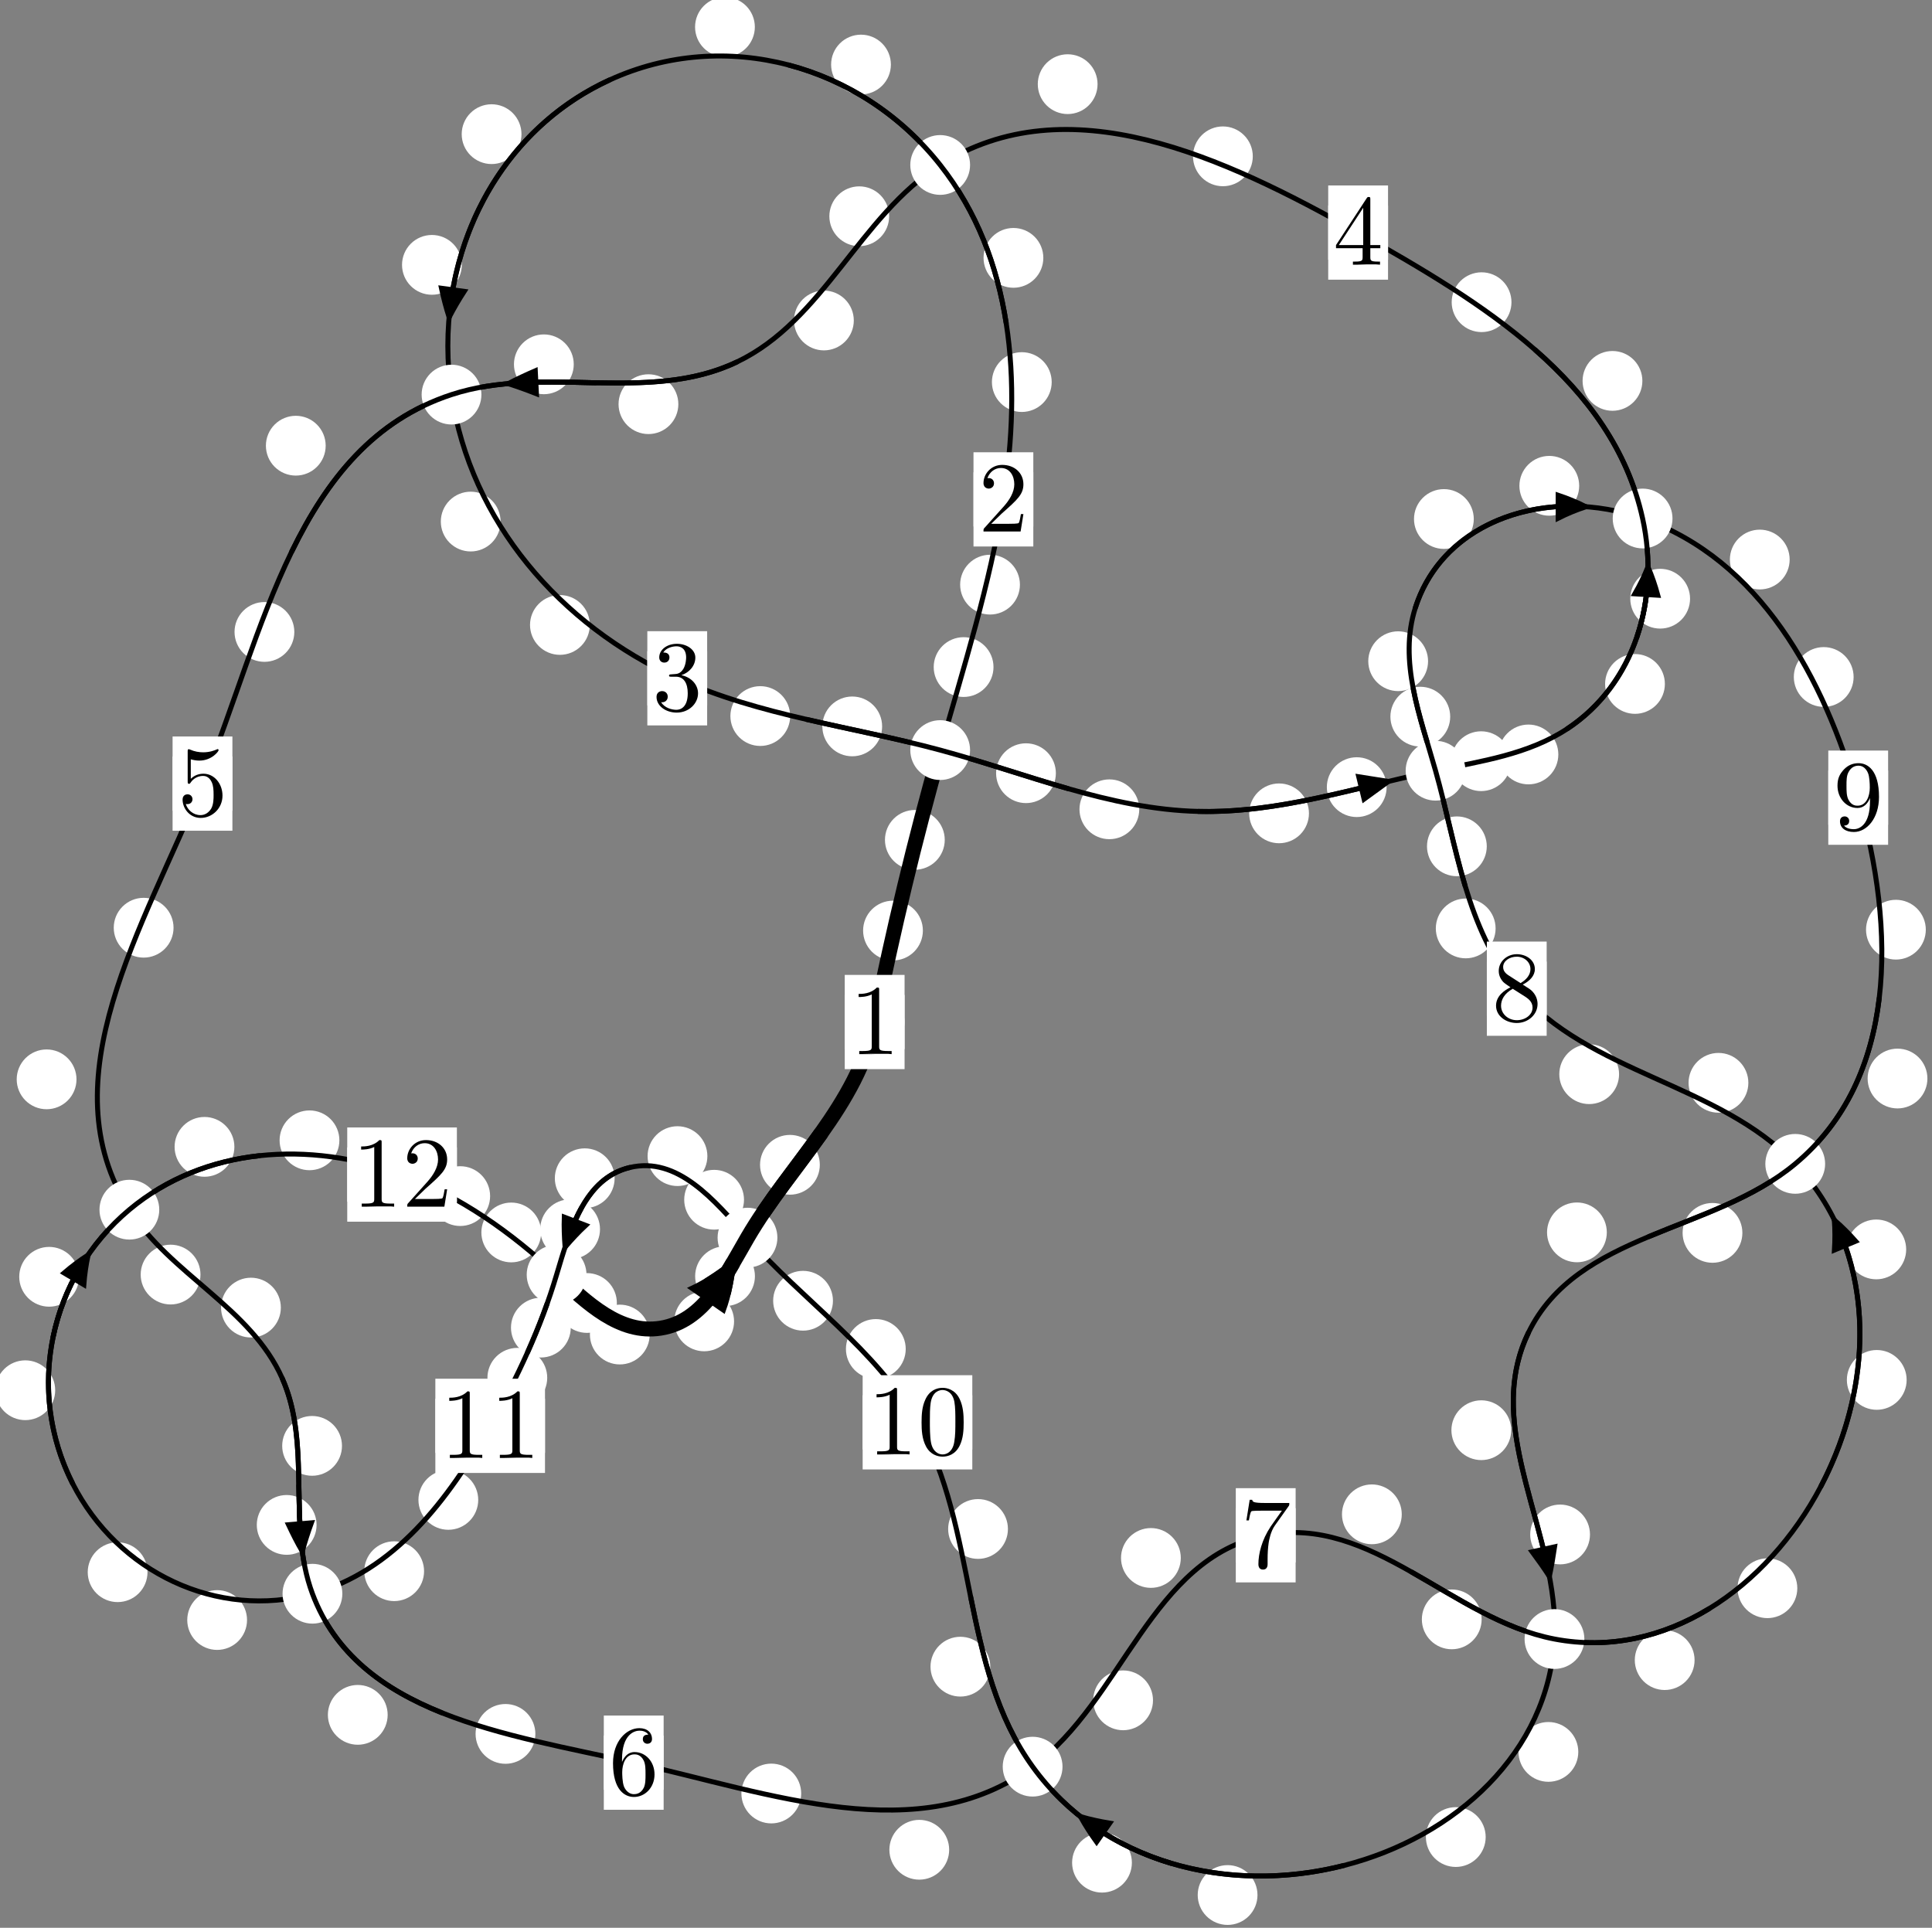 <?xml version="1.0"?>
<!-- Created by MetaPost 1.999 on 2021.07.05:2356 -->
<svg version="1.1" xmlns="http://www.w3.org/2000/svg" xmlns:xlink="http://www.w3.org/1999/xlink" width="193.163" height="192.758" viewBox="0 0 193.163 192.758">
<rect x="0" y="0" width="193.163" height="192.758" fill="#808080" stroke="none"/>
<!-- Original BoundingBox: -94.459076 -117.467880 98.704147 75.290222 -->
  <defs>
    <g transform="scale(0.01,0.01)" id="GLYPHcmr10_48">
      <path style="fill-rule: evenodd;" d="M460 -320C460 -400,455 -480,420 -554C374 -650,292 -666,250 -666C190 -666,117 -640,76 -547C44 -478,39 -400,39 -320C39 -245,43 -155,84 -79C127 2,200 22,249 22C303 22,379 1,423 -94C455 -163,460 -241,460 -320M249 -0C210 -0,151 -25,133 -121C122 -181,122 -273,122 -332C122 -396,122 -462,130 -516C149 -635,224 -644,249 -644C282 -644,348 -626,367 -527C377 -471,377 -395,377 -332C377 -257,377 -189,366 -125C351 -30,294 -0,249 -0"></path>
    </g>
    <g transform="scale(0.01,0.01)" id="GLYPHcmr10_49">
      <path style="fill-rule: evenodd;" d="M294 -640C294 -664,294 -666,271 -666C209 -602,121 -602,89 -602L89 -571C109 -571,168 -571,220 -597L220 -79C220 -43,217 -31,127 -31L95 -31L95 -0L257 -0L130 -3L217 -3L257 -3L297 -3L384 -3L419 -0L419 -31L387 -31C297 -31,294 -42,294 -79"></path>
    </g>
    <g transform="scale(0.01,0.01)" id="GLYPHcmr10_50">
      <path style="fill-rule: evenodd;" d="M127 -77L233 -180C389 -318,449 -372,449 -472C449 -586,359 -666,237 -666C124 -666,50 -574,50 -485C50 -429,100 -429,103 -429C120 -429,155 -441,155 -482C155 -508,137 -534,102 -534C94 -534,92 -534,89 -533C112 -598,166 -635,224 -635C315 -635,358 -554,358 -472C358 -392,308 -313,253 -251L61 -37C50 -26,50 -24,50 -0L421 -0L449 -174L424 -174C419 -144,412 -100,402 -85C395 -77,329 -77,307 -77"></path>
    </g>
    <g transform="scale(0.01,0.01)" id="GLYPHcmr10_51">
      <path style="fill-rule: evenodd;" d="M290 -352C372 -379,430 -449,430 -528C430 -610,342 -666,246 -666C145 -666,69 -606,69 -530C69 -497,91 -478,120 -478C151 -478,171 -500,171 -529C171 -579,124 -579,109 -579C140 -628,206 -641,242 -641C283 -641,338 -619,338 -529C338 -517,336 -459,310 -415C280 -367,246 -364,221 -363C213 -362,189 -360,182 -360C174 -359,167 -358,167 -348C167 -337,174 -337,191 -337L235 -337C317 -337,354 -269,354 -171C354 -35,285 -6,241 -6C198 -6,123 -23,88 -82C123 -77,154 -99,154 -137C154 -173,127 -193,98 -193C74 -193,42 -179,42 -135C42 -44,135 22,244 22C366 22,457 -69,457 -171C457 -253,394 -331,290 -352"></path>
    </g>
    <g transform="scale(0.01,0.01)" id="GLYPHcmr10_52">
      <path style="fill-rule: evenodd;" d="M294 -165L294 -78C294 -42,292 -31,218 -31L197 -31L197 -0L332 -0L238 -3L290 -3L332 -3L374 -3L427 -3L468 -0L468 -31L447 -31C373 -31,371 -42,371 -78L371 -165L471 -165L471 -196L371 -196L371 -651C371 -671,371 -677,355 -677C346 -677,343 -677,335 -665L28 -196L28 -165M300 -196L56 -196L300 -569"></path>
    </g>
    <g transform="scale(0.01,0.01)" id="GLYPHcmr10_53">
      <path style="fill-rule: evenodd;" d="M449 -201C449 -320,367 -420,259 -420C211 -420,168 -404,132 -369L132 -564C152 -558,185 -551,217 -551C340 -551,410 -642,410 -655C410 -661,407 -666,400 -666C399 -666,397 -666,392 -663C372 -654,323 -634,256 -634C216 -634,170 -641,123 -662C115 -665,113 -665,111 -665C101 -665,101 -657,101 -641L101 -345C101 -327,101 -319,115 -319C122 -319,124 -322,128 -328C139 -344,176 -398,257 -398C309 -398,334 -352,342 -334C358 -297,360 -258,360 -208C360 -173,360 -113,336 -71C312 -32,275 -6,229 -6C156 -6,99 -59,82 -118C85 -117,88 -116,99 -116C132 -116,149 -141,149 -165C149 -189,132 -214,99 -214C85 -214,50 -207,50 -161C50 -75,119 22,231 22C347 22,449 -74,449 -201"></path>
    </g>
    <g transform="scale(0.01,0.01)" id="GLYPHcmr10_54">
      <path style="fill-rule: evenodd;" d="M132 -328L132 -352C132 -605,256 -641,307 -641C331 -641,373 -635,395 -601C380 -601,340 -601,340 -556C340 -525,364 -510,386 -510C402 -510,432 -519,432 -558C432 -618,388 -666,305 -666C177 -666,42 -537,42 -316C42 -49,158 22,251 22C362 22,457 -72,457 -204C457 -331,368 -427,257 -427C189 -427,152 -376,132 -328M251 -6C188 -6,158 -66,152 -81C134 -128,134 -208,134 -226C134 -304,166 -404,256 -404C272 -404,318 -404,349 -342C367 -305,367 -254,367 -205C367 -157,367 -107,350 -71C320 -11,274 -6,251 -6"></path>
    </g>
    <g transform="scale(0.01,0.01)" id="GLYPHcmr10_55">
      <path style="fill-rule: evenodd;" d="M476 -609C485 -621,485 -623,485 -644L242 -644C120 -644,118 -657,114 -676L89 -676L56 -470L81 -470C84 -486,93 -549,106 -561C113 -567,191 -567,204 -567L411 -567C400 -551,321 -442,299 -409C209 -274,176 -135,176 -33C176 -23,176 22,222 22C268 22,268 -23,268 -33L268 -84C268 -139,271 -194,279 -248C283 -271,297 -357,341 -419"></path>
    </g>
    <g transform="scale(0.01,0.01)" id="GLYPHcmr10_56">
      <path style="fill-rule: evenodd;" d="M163 -457C117 -487,113 -521,113 -538C113 -599,178 -641,249 -641C322 -641,386 -589,386 -517C386 -460,347 -412,287 -377M309 -362C381 -399,430 -451,430 -517C430 -609,341 -666,250 -666C150 -666,69 -592,69 -499C69 -481,71 -436,113 -389C124 -377,161 -352,186 -335C128 -306,42 -250,42 -151C42 -45,144 22,249 22C362 22,457 -61,457 -168C457 -204,446 -249,408 -291C389 -312,373 -322,309 -362M209 -320L332 -242C360 -223,407 -193,407 -132C407 -58,332 -6,250 -6C164 -6,92 -68,92 -151C92 -209,124 -273,209 -320"></path>
    </g>
    <g transform="scale(0.01,0.01)" id="GLYPHcmr10_57">
      <path style="fill-rule: evenodd;" d="M367 -318L367 -286C367 -52,263 -6,205 -6C188 -6,134 -8,107 -42C151 -42,159 -71,159 -88C159 -119,135 -134,113 -134C97 -134,67 -125,67 -86C67 -19,121 22,206 22C335 22,457 -114,457 -329C457 -598,342 -666,253 -666C198 -666,149 -648,106 -603C65 -558,42 -516,42 -441C42 -316,130 -218,242 -218C303 -218,344 -260,367 -318M243 -241C227 -241,181 -241,150 -304C132 -341,132 -391,132 -440C132 -494,132 -541,153 -578C180 -628,218 -641,253 -641C299 -641,332 -607,349 -562C361 -530,365 -467,365 -421C365 -338,331 -241,243 -241"></path>
    </g>
  </defs>
  <path d="M92.271 93.045C92.271 92.253,91.956 91.493,91.396 90.932C90.836 90.372,90.075 90.057,89.283 90.057C88.49 90.057,87.73 90.372,87.169 90.932C86.609 91.493,86.294 92.253,86.294 93.045C86.294 93.838,86.609 94.598,87.169 95.159C87.73 95.719,88.49 96.034,89.283 96.034C90.075 96.034,90.836 95.719,91.396 95.159C91.956 94.598,92.271 93.838,92.271 93.045Z" style="fill: rgb(100%,100%,100%);stroke: none;"></path>
  <path d="M90.438 102.189C90.438 101.397,90.123 100.637,89.562 100.076C89.002 99.516,88.242 99.201,87.449 99.201C86.656 99.201,85.896 99.516,85.336 100.076C84.775 100.637,84.46 101.397,84.46 102.189C84.46 102.982,84.775 103.742,85.336 104.303C85.896 104.863,86.656 105.178,87.449 105.178C88.242 105.178,89.002 104.863,89.562 104.303C90.123 103.742,90.438 102.982,90.438 102.189Z" style="fill: rgb(100%,100%,100%);stroke: none;"></path>
  <path d="M99.331 66.699C99.331 65.906,99.016 65.146,98.455 64.585C97.895 64.025,97.135 63.71,96.342 63.71C95.549 63.71,94.789 64.025,94.229 64.585C93.668 65.146,93.353 65.906,93.353 66.699C93.353 67.491,93.668 68.251,94.229 68.812C94.789 69.372,95.549 69.687,96.342 69.687C97.135 69.687,97.895 69.372,98.455 68.812C99.016 68.251,99.331 67.491,99.331 66.699Z" style="fill: rgb(100%,100%,100%);stroke: none;"></path>
  <path d="M94.457 83.976C94.457 83.183,94.142 82.423,93.581 81.862C93.021 81.302,92.261 80.987,91.468 80.987C90.675 80.987,89.915 81.302,89.355 81.862C88.794 82.423,88.479 83.183,88.479 83.976C88.479 84.768,88.794 85.528,89.355 86.089C89.915 86.649,90.675 86.964,91.468 86.964C92.261 86.964,93.021 86.649,93.581 86.089C94.142 85.528,94.457 84.768,94.457 83.976Z" style="fill: rgb(100%,100%,100%);stroke: none;"></path>
  <path d="M105.15 38.202C105.15 37.41,104.836 36.649,104.275 36.089C103.715 35.528,102.954 35.214,102.162 35.214C101.369 35.214,100.609 35.528,100.048 36.089C99.488 36.649,99.173 37.41,99.173 38.202C99.173 38.995,99.488 39.755,100.048 40.316C100.609 40.876,101.369 41.191,102.162 41.191C102.954 41.191,103.715 40.876,104.275 40.316C104.836 39.755,105.15 38.995,105.15 38.202Z" style="fill: rgb(100%,100%,100%);stroke: none;"></path>
  <path d="M101.973 58.458C101.973 57.665,101.658 56.905,101.098 56.344C100.537 55.784,99.777 55.469,98.985 55.469C98.192 55.469,97.432 55.784,96.871 56.344C96.311 56.905,95.996 57.665,95.996 58.458C95.996 59.25,96.311 60.01,96.871 60.571C97.432 61.131,98.192 61.446,98.985 61.446C99.777 61.446,100.537 61.131,101.098 60.571C101.658 60.01,101.973 59.25,101.973 58.458Z" style="fill: rgb(100%,100%,100%);stroke: none;"></path>
  <path d="M89.072 6.455C89.072 5.662,88.757 4.902,88.197 4.342C87.636 3.781,86.876 3.466,86.083 3.466C85.291 3.466,84.531 3.781,83.97 4.342C83.41 4.902,83.095 5.662,83.095 6.455C83.095 7.248,83.41 8.008,83.97 8.568C84.531 9.129,85.291 9.444,86.083 9.444C86.876 9.444,87.636 9.129,88.197 8.568C88.757 8.008,89.072 7.248,89.072 6.455Z" style="fill: rgb(100%,100%,100%);stroke: none;"></path>
  <path d="M104.313 25.783C104.313 24.991,103.998 24.23,103.438 23.67C102.877 23.109,102.117 22.795,101.324 22.795C100.532 22.795,99.772 23.109,99.211 23.67C98.651 24.23,98.336 24.991,98.336 25.783C98.336 26.576,98.651 27.336,99.211 27.897C99.772 28.457,100.532 28.772,101.324 28.772C102.117 28.772,102.877 28.457,103.438 27.897C103.998 27.336,104.313 26.576,104.313 25.783Z" style="fill: rgb(100%,100%,100%);stroke: none;"></path>
  <path d="M52.138 13.414C52.138 12.621,51.823 11.861,51.263 11.301C50.702 10.74,49.942 10.425,49.15 10.425C48.357 10.425,47.597 10.74,47.036 11.301C46.476 11.861,46.161 12.621,46.161 13.414C46.161 14.207,46.476 14.967,47.036 15.527C47.597 16.088,48.357 16.403,49.15 16.403C49.942 16.403,50.702 16.088,51.263 15.527C51.823 14.967,52.138 14.207,52.138 13.414Z" style="fill: rgb(100%,100%,100%);stroke: none;"></path>
  <path d="M75.47 2.699C75.47 1.906,75.155 1.146,74.595 0.585C74.034 0.025,73.274 -0.29,72.481 -0.29C71.689 -0.29,70.928 0.025,70.368 0.585C69.807 1.146,69.493 1.906,69.493 2.699C69.493 3.491,69.807 4.251,70.368 4.812C70.928 5.372,71.689 5.687,72.481 5.687C73.274 5.687,74.034 5.372,74.595 4.812C75.155 4.251,75.47 3.491,75.47 2.699Z" style="fill: rgb(100%,100%,100%);stroke: none;"></path>
  <path d="M50.05 52.15C50.05 51.358,49.735 50.598,49.175 50.037C48.615 49.477,47.854 49.162,47.062 49.162C46.269 49.162,45.509 49.477,44.948 50.037C44.388 50.598,44.073 51.358,44.073 52.15C44.073 52.943,44.388 53.703,44.948 54.264C45.509 54.824,46.269 55.139,47.062 55.139C47.854 55.139,48.615 54.824,49.175 54.264C49.735 53.703,50.05 52.943,50.05 52.15Z" style="fill: rgb(100%,100%,100%);stroke: none;"></path>
  <path d="M46.172 26.483C46.172 25.69,45.857 24.93,45.297 24.37C44.736 23.809,43.976 23.494,43.183 23.494C42.391 23.494,41.63 23.809,41.07 24.37C40.509 24.93,40.195 25.69,40.195 26.483C40.195 27.276,40.509 28.036,41.07 28.596C41.63 29.157,42.391 29.472,43.183 29.472C43.976 29.472,44.736 29.157,45.297 28.596C45.857 28.036,46.172 27.276,46.172 26.483Z" style="fill: rgb(100%,100%,100%);stroke: none;"></path>
  <path d="M79.002 71.597C79.002 70.804,78.687 70.044,78.127 69.484C77.566 68.923,76.806 68.608,76.013 68.608C75.221 68.608,74.461 68.923,73.9 69.484C73.34 70.044,73.025 70.804,73.025 71.597C73.025 72.39,73.34 73.15,73.9 73.71C74.461 74.271,75.221 74.586,76.013 74.586C76.806 74.586,77.566 74.271,78.127 73.71C78.687 73.15,79.002 72.39,79.002 71.597Z" style="fill: rgb(100%,100%,100%);stroke: none;"></path>
  <path d="M58.97 62.487C58.97 61.694,58.655 60.934,58.094 60.374C57.534 59.813,56.774 59.498,55.981 59.498C55.188 59.498,54.428 59.813,53.868 60.374C53.307 60.934,52.992 61.694,52.992 62.487C52.992 63.28,53.307 64.04,53.868 64.6C54.428 65.161,55.188 65.476,55.981 65.476C56.774 65.476,57.534 65.161,58.094 64.6C58.655 64.04,58.97 63.28,58.97 62.487Z" style="fill: rgb(100%,100%,100%);stroke: none;"></path>
  <path d="M105.567 77.311C105.567 76.518,105.252 75.758,104.692 75.197C104.131 74.637,103.371 74.322,102.579 74.322C101.786 74.322,101.026 74.637,100.465 75.197C99.905 75.758,99.59 76.518,99.59 77.311C99.59 78.103,99.905 78.864,100.465 79.424C101.026 79.985,101.786 80.3,102.579 80.3C103.371 80.3,104.131 79.985,104.692 79.424C105.252 78.864,105.567 78.103,105.567 77.311Z" style="fill: rgb(100%,100%,100%);stroke: none;"></path>
  <path d="M88.196 72.632C88.196 71.839,87.881 71.079,87.321 70.518C86.761 69.958,86 69.643,85.208 69.643C84.415 69.643,83.655 69.958,83.094 70.518C82.534 71.079,82.219 71.839,82.219 72.632C82.219 73.424,82.534 74.184,83.094 74.745C83.655 75.305,84.415 75.62,85.208 75.62C86 75.62,86.761 75.305,87.321 74.745C87.881 74.184,88.196 73.424,88.196 72.632Z" style="fill: rgb(100%,100%,100%);stroke: none;"></path>
  <path d="M130.871 81.324C130.871 80.532,130.556 79.772,129.996 79.211C129.435 78.651,128.675 78.336,127.882 78.336C127.09 78.336,126.329 78.651,125.769 79.211C125.208 79.772,124.893 80.532,124.893 81.324C124.893 82.117,125.208 82.877,125.769 83.438C126.329 83.998,127.09 84.313,127.882 84.313C128.675 84.313,129.435 83.998,129.996 83.438C130.556 82.877,130.871 82.117,130.871 81.324Z" style="fill: rgb(100%,100%,100%);stroke: none;"></path>
  <path d="M113.904 80.919C113.904 80.126,113.589 79.366,113.029 78.806C112.468 78.245,111.708 77.93,110.915 77.93C110.123 77.93,109.362 78.245,108.802 78.806C108.242 79.366,107.927 80.126,107.927 80.919C107.927 81.712,108.242 82.472,108.802 83.032C109.362 83.593,110.123 83.908,110.915 83.908C111.708 83.908,112.468 83.593,113.029 83.032C113.589 82.472,113.904 81.712,113.904 80.919Z" style="fill: rgb(100%,100%,100%);stroke: none;"></path>
  <path d="M151.073 76.11C151.073 75.318,150.758 74.557,150.197 73.997C149.637 73.436,148.877 73.121,148.084 73.121C147.291 73.121,146.531 73.436,145.971 73.997C145.41 74.557,145.095 75.318,145.095 76.11C145.095 76.903,145.41 77.663,145.971 78.224C146.531 78.784,147.291 79.099,148.084 79.099C148.877 79.099,149.637 78.784,150.197 78.224C150.758 77.663,151.073 76.903,151.073 76.11Z" style="fill: rgb(100%,100%,100%);stroke: none;"></path>
  <path d="M138.636 78.705C138.636 77.912,138.321 77.152,137.761 76.591C137.2 76.031,136.44 75.716,135.648 75.716C134.855 75.716,134.095 76.031,133.534 76.591C132.974 77.152,132.659 77.912,132.659 78.705C132.659 79.497,132.974 80.258,133.534 80.818C134.095 81.379,134.855 81.694,135.648 81.694C136.44 81.694,137.2 81.379,137.761 80.818C138.321 80.258,138.636 79.497,138.636 78.705Z" style="fill: rgb(100%,100%,100%);stroke: none;"></path>
  <path d="M166.456 68.386C166.456 67.593,166.141 66.833,165.581 66.272C165.02 65.712,164.26 65.397,163.467 65.397C162.675 65.397,161.915 65.712,161.354 66.272C160.794 66.833,160.479 67.593,160.479 68.386C160.479 69.178,160.794 69.939,161.354 70.499C161.915 71.06,162.675 71.375,163.467 71.375C164.26 71.375,165.02 71.06,165.581 70.499C166.141 69.939,166.456 69.178,166.456 68.386Z" style="fill: rgb(100%,100%,100%);stroke: none;"></path>
  <path d="M155.803 75.437C155.803 74.644,155.489 73.884,154.928 73.324C154.368 72.763,153.607 72.448,152.815 72.448C152.022 72.448,151.262 72.763,150.701 73.324C150.141 73.884,149.826 74.644,149.826 75.437C149.826 76.23,150.141 76.99,150.701 77.55C151.262 78.111,152.022 78.426,152.815 78.426C153.607 78.426,154.368 78.111,154.928 77.55C155.489 76.99,155.803 76.23,155.803 75.437Z" style="fill: rgb(100%,100%,100%);stroke: none;"></path>
  <path d="M164.206 38.084C164.206 37.292,163.891 36.532,163.33 35.971C162.77 35.411,162.01 35.096,161.217 35.096C160.424 35.096,159.664 35.411,159.104 35.971C158.543 36.532,158.228 37.292,158.228 38.084C158.228 38.877,158.543 39.637,159.104 40.198C159.664 40.758,160.424 41.073,161.217 41.073C162.01 41.073,162.77 40.758,163.33 40.198C163.891 39.637,164.206 38.877,164.206 38.084Z" style="fill: rgb(100%,100%,100%);stroke: none;"></path>
  <path d="M168.974 59.862C168.974 59.07,168.659 58.31,168.098 57.749C167.538 57.189,166.778 56.874,165.985 56.874C165.192 56.874,164.432 57.189,163.872 57.749C163.311 58.31,162.996 59.07,162.996 59.862C162.996 60.655,163.311 61.415,163.872 61.976C164.432 62.536,165.192 62.851,165.985 62.851C166.778 62.851,167.538 62.536,168.098 61.976C168.659 61.415,168.974 60.655,168.974 59.862Z" style="fill: rgb(100%,100%,100%);stroke: none;"></path>
  <path d="M125.255 15.631C125.255 14.838,124.94 14.078,124.379 13.518C123.819 12.957,123.058 12.642,122.266 12.642C121.473 12.642,120.713 12.957,120.152 13.518C119.592 14.078,119.277 14.838,119.277 15.631C119.277 16.424,119.592 17.184,120.152 17.744C120.713 18.305,121.473 18.62,122.266 18.62C123.058 18.62,123.819 18.305,124.379 17.744C124.94 17.184,125.255 16.424,125.255 15.631Z" style="fill: rgb(100%,100%,100%);stroke: none;"></path>
  <path d="M151.118 30.215C151.118 29.423,150.803 28.663,150.243 28.102C149.683 27.542,148.922 27.227,148.13 27.227C147.337 27.227,146.577 27.542,146.016 28.102C145.456 28.663,145.141 29.423,145.141 30.215C145.141 31.008,145.456 31.768,146.016 32.329C146.577 32.889,147.337 33.204,148.13 33.204C148.922 33.204,149.683 32.889,150.243 32.329C150.803 31.768,151.118 31.008,151.118 30.215Z" style="fill: rgb(100%,100%,100%);stroke: none;"></path>
  <path d="M88.898 21.623C88.898 20.83,88.583 20.07,88.022 19.51C87.462 18.949,86.702 18.634,85.909 18.634C85.116 18.634,84.356 18.949,83.796 19.51C83.235 20.07,82.92 20.83,82.92 21.623C82.92 22.416,83.235 23.176,83.796 23.736C84.356 24.297,85.116 24.612,85.909 24.612C86.702 24.612,87.462 24.297,88.022 23.736C88.583 23.176,88.898 22.416,88.898 21.623Z" style="fill: rgb(100%,100%,100%);stroke: none;"></path>
  <path d="M109.735 8.415C109.735 7.623,109.42 6.863,108.86 6.302C108.299 5.742,107.539 5.427,106.747 5.427C105.954 5.427,105.194 5.742,104.633 6.302C104.073 6.863,103.758 7.623,103.758 8.415C103.758 9.208,104.073 9.968,104.633 10.529C105.194 11.089,105.954 11.404,106.747 11.404C107.539 11.404,108.299 11.089,108.86 10.529C109.42 9.968,109.735 9.208,109.735 8.415Z" style="fill: rgb(100%,100%,100%);stroke: none;"></path>
  <path d="M67.821 40.412C67.821 39.62,67.506 38.859,66.945 38.299C66.385 37.739,65.625 37.424,64.832 37.424C64.039 37.424,63.279 37.739,62.719 38.299C62.158 38.859,61.843 39.62,61.843 40.412C61.843 41.205,62.158 41.965,62.719 42.526C63.279 43.086,64.039 43.401,64.832 43.401C65.625 43.401,66.385 43.086,66.945 42.526C67.506 41.965,67.821 41.205,67.821 40.412Z" style="fill: rgb(100%,100%,100%);stroke: none;"></path>
  <path d="M85.364 32.044C85.364 31.251,85.049 30.491,84.489 29.931C83.928 29.37,83.168 29.055,82.375 29.055C81.583 29.055,80.823 29.37,80.262 29.931C79.702 30.491,79.387 31.251,79.387 32.044C79.387 32.837,79.702 33.597,80.262 34.157C80.823 34.718,81.583 35.033,82.375 35.033C83.168 35.033,83.928 34.718,84.489 34.157C85.049 33.597,85.364 32.837,85.364 32.044Z" style="fill: rgb(100%,100%,100%);stroke: none;"></path>
  <path d="M32.562 44.564C32.562 43.771,32.247 43.011,31.687 42.451C31.126 41.89,30.366 41.575,29.574 41.575C28.781 41.575,28.021 41.89,27.46 42.451C26.9 43.011,26.585 43.771,26.585 44.564C26.585 45.357,26.9 46.117,27.46 46.677C28.021 47.238,28.781 47.553,29.574 47.553C30.366 47.553,31.126 47.238,31.687 46.677C32.247 46.117,32.562 45.357,32.562 44.564Z" style="fill: rgb(100%,100%,100%);stroke: none;"></path>
  <path d="M57.364 36.427C57.364 35.634,57.049 34.874,56.488 34.314C55.928 33.753,55.168 33.438,54.375 33.438C53.582 33.438,52.822 33.753,52.262 34.314C51.701 34.874,51.386 35.634,51.386 36.427C51.386 37.22,51.701 37.98,52.262 38.54C52.822 39.101,53.582 39.416,54.375 39.416C55.168 39.416,55.928 39.101,56.488 38.54C57.049 37.98,57.364 37.22,57.364 36.427Z" style="fill: rgb(100%,100%,100%);stroke: none;"></path>
  <path d="M17.351 92.761C17.351 91.969,17.036 91.208,16.475 90.648C15.915 90.087,15.154 89.772,14.362 89.772C13.569 89.772,12.809 90.087,12.248 90.648C11.688 91.208,11.373 91.969,11.373 92.761C11.373 93.554,11.688 94.314,12.248 94.875C12.809 95.435,13.569 95.75,14.362 95.75C15.154 95.75,15.915 95.435,16.475 94.875C17.036 94.314,17.351 93.554,17.351 92.761Z" style="fill: rgb(100%,100%,100%);stroke: none;"></path>
  <path d="M29.427 63.186C29.427 62.393,29.112 61.633,28.551 61.072C27.991 60.512,27.231 60.197,26.438 60.197C25.645 60.197,24.885 60.512,24.325 61.072C23.764 61.633,23.449 62.393,23.449 63.186C23.449 63.978,23.764 64.739,24.325 65.299C24.885 65.86,25.645 66.175,26.438 66.175C27.231 66.175,27.991 65.86,28.551 65.299C29.112 64.739,29.427 63.978,29.427 63.186Z" style="fill: rgb(100%,100%,100%);stroke: none;"></path>
  <path d="M20.044 127.443C20.044 126.65,19.729 125.89,19.168 125.329C18.608 124.769,17.848 124.454,17.055 124.454C16.262 124.454,15.502 124.769,14.942 125.329C14.381 125.89,14.066 126.65,14.066 127.443C14.066 128.235,14.381 128.995,14.942 129.556C15.502 130.116,16.262 130.431,17.055 130.431C17.848 130.431,18.608 130.116,19.168 129.556C19.729 128.995,20.044 128.235,20.044 127.443Z" style="fill: rgb(100%,100%,100%);stroke: none;"></path>
  <path d="M7.648 107.921C7.648 107.129,7.333 106.368,6.772 105.808C6.212 105.247,5.452 104.932,4.659 104.932C3.866 104.932,3.106 105.247,2.546 105.808C1.985 106.368,1.67 107.129,1.67 107.921C1.67 108.714,1.985 109.474,2.546 110.035C3.106 110.595,3.866 110.91,4.659 110.91C5.452 110.91,6.212 110.595,6.772 110.035C7.333 109.474,7.648 108.714,7.648 107.921Z" style="fill: rgb(100%,100%,100%);stroke: none;"></path>
  <path d="M34.192 144.57C34.192 143.777,33.877 143.017,33.316 142.456C32.756 141.896,31.996 141.581,31.203 141.581C30.41 141.581,29.65 141.896,29.09 142.456C28.529 143.017,28.214 143.777,28.214 144.57C28.214 145.362,28.529 146.122,29.09 146.683C29.65 147.243,30.41 147.558,31.203 147.558C31.996 147.558,32.756 147.243,33.316 146.683C33.877 146.122,34.192 145.362,34.192 144.57Z" style="fill: rgb(100%,100%,100%);stroke: none;"></path>
  <path d="M28.079 130.745C28.079 129.952,27.764 129.192,27.204 128.632C26.643 128.071,25.883 127.756,25.091 127.756C24.298 127.756,23.538 128.071,22.977 128.632C22.417 129.192,22.102 129.952,22.102 130.745C22.102 131.538,22.417 132.298,22.977 132.858C23.538 133.419,24.298 133.734,25.091 133.734C25.883 133.734,26.643 133.419,27.204 132.858C27.764 132.298,28.079 131.538,28.079 130.745Z" style="fill: rgb(100%,100%,100%);stroke: none;"></path>
  <path d="M38.759 171.464C38.759 170.672,38.444 169.912,37.884 169.351C37.323 168.791,36.563 168.476,35.771 168.476C34.978 168.476,34.218 168.791,33.657 169.351C33.097 169.912,32.782 170.672,32.782 171.464C32.782 172.257,33.097 173.017,33.657 173.578C34.218 174.138,34.978 174.453,35.771 174.453C36.563 174.453,37.323 174.138,37.884 173.578C38.444 173.017,38.759 172.257,38.759 171.464Z" style="fill: rgb(100%,100%,100%);stroke: none;"></path>
  <path d="M31.652 152.472C31.652 151.68,31.337 150.919,30.776 150.359C30.216 149.798,29.456 149.483,28.663 149.483C27.87 149.483,27.11 149.798,26.55 150.359C25.989 150.919,25.674 151.68,25.674 152.472C25.674 153.265,25.989 154.025,26.55 154.586C27.11 155.146,27.87 155.461,28.663 155.461C29.456 155.461,30.216 155.146,30.776 154.586C31.337 154.025,31.652 153.265,31.652 152.472Z" style="fill: rgb(100%,100%,100%);stroke: none;"></path>
  <path d="M80.104 179.329C80.104 178.537,79.789 177.777,79.228 177.216C78.668 176.656,77.908 176.341,77.115 176.341C76.322 176.341,75.562 176.656,75.002 177.216C74.441 177.777,74.126 178.537,74.126 179.329C74.126 180.122,74.441 180.882,75.002 181.443C75.562 182.003,76.322 182.318,77.115 182.318C77.908 182.318,78.668 182.003,79.228 181.443C79.789 180.882,80.104 180.122,80.104 179.329Z" style="fill: rgb(100%,100%,100%);stroke: none;"></path>
  <path d="M53.526 173.37C53.526 172.577,53.211 171.817,52.651 171.256C52.091 170.696,51.33 170.381,50.538 170.381C49.745 170.381,48.985 170.696,48.424 171.256C47.864 171.817,47.549 172.577,47.549 173.37C47.549 174.162,47.864 174.922,48.424 175.483C48.985 176.043,49.745 176.358,50.538 176.358C51.33 176.358,52.091 176.043,52.651 175.483C53.211 174.922,53.526 174.162,53.526 173.37Z" style="fill: rgb(100%,100%,100%);stroke: none;"></path>
  <path d="M115.278 170.012C115.278 169.219,114.963 168.459,114.403 167.898C113.842 167.338,113.082 167.023,112.289 167.023C111.497 167.023,110.737 167.338,110.176 167.898C109.616 168.459,109.301 169.219,109.301 170.012C109.301 170.804,109.616 171.565,110.176 172.125C110.737 172.686,111.497 173.001,112.289 173.001C113.082 173.001,113.842 172.686,114.403 172.125C114.963 171.565,115.278 170.804,115.278 170.012Z" style="fill: rgb(100%,100%,100%);stroke: none;"></path>
  <path d="M94.899 184.954C94.899 184.162,94.584 183.401,94.023 182.841C93.463 182.28,92.703 181.965,91.91 181.965C91.117 181.965,90.357 182.28,89.797 182.841C89.236 183.401,88.921 184.162,88.921 184.954C88.921 185.747,89.236 186.507,89.797 187.068C90.357 187.628,91.117 187.943,91.91 187.943C92.703 187.943,93.463 187.628,94.023 187.068C94.584 186.507,94.899 185.747,94.899 184.954Z" style="fill: rgb(100%,100%,100%);stroke: none;"></path>
  <path d="M140.149 151.414C140.149 150.621,139.834 149.861,139.274 149.301C138.713 148.74,137.953 148.425,137.16 148.425C136.368 148.425,135.608 148.74,135.047 149.301C134.487 149.861,134.172 150.621,134.172 151.414C134.172 152.207,134.487 152.967,135.047 153.527C135.608 154.088,136.368 154.403,137.16 154.403C137.953 154.403,138.713 154.088,139.274 153.527C139.834 152.967,140.149 152.207,140.149 151.414Z" style="fill: rgb(100%,100%,100%);stroke: none;"></path>
  <path d="M118.057 155.777C118.057 154.984,117.742 154.224,117.182 153.664C116.621 153.103,115.861 152.788,115.069 152.788C114.276 152.788,113.516 153.103,112.955 153.664C112.395 154.224,112.08 154.984,112.08 155.777C112.08 156.57,112.395 157.33,112.955 157.89C113.516 158.451,114.276 158.766,115.069 158.766C115.861 158.766,116.621 158.451,117.182 157.89C117.742 157.33,118.057 156.57,118.057 155.777Z" style="fill: rgb(100%,100%,100%);stroke: none;"></path>
  <path d="M169.425 165.992C169.425 165.199,169.11 164.439,168.55 163.878C167.989 163.318,167.229 163.003,166.436 163.003C165.644 163.003,164.884 163.318,164.323 163.878C163.763 164.439,163.448 165.199,163.448 165.992C163.448 166.784,163.763 167.544,164.323 168.105C164.884 168.665,165.644 168.98,166.436 168.98C167.229 168.98,167.989 168.665,168.55 168.105C169.11 167.544,169.425 166.784,169.425 165.992Z" style="fill: rgb(100%,100%,100%);stroke: none;"></path>
  <path d="M148.136 161.917C148.136 161.124,147.821 160.364,147.26 159.804C146.7 159.243,145.94 158.928,145.147 158.928C144.354 158.928,143.594 159.243,143.034 159.804C142.473 160.364,142.158 161.124,142.158 161.917C142.158 162.71,142.473 163.47,143.034 164.03C143.594 164.591,144.354 164.906,145.147 164.906C145.94 164.906,146.7 164.591,147.26 164.03C147.821 163.47,148.136 162.71,148.136 161.917Z" style="fill: rgb(100%,100%,100%);stroke: none;"></path>
  <path d="M190.628 137.974C190.628 137.181,190.314 136.421,189.753 135.861C189.193 135.3,188.432 134.985,187.64 134.985C186.847 134.985,186.087 135.3,185.526 135.861C184.966 136.421,184.651 137.181,184.651 137.974C184.651 138.767,184.966 139.527,185.526 140.087C186.087 140.648,186.847 140.963,187.64 140.963C188.432 140.963,189.193 140.648,189.753 140.087C190.314 139.527,190.628 138.767,190.628 137.974Z" style="fill: rgb(100%,100%,100%);stroke: none;"></path>
  <path d="M179.696 158.804C179.696 158.011,179.381 157.251,178.821 156.69C178.26 156.13,177.5 155.815,176.708 155.815C175.915 155.815,175.155 156.13,174.594 156.69C174.034 157.251,173.719 158.011,173.719 158.804C173.719 159.596,174.034 160.356,174.594 160.917C175.155 161.477,175.915 161.792,176.708 161.792C177.5 161.792,178.26 161.477,178.821 160.917C179.381 160.356,179.696 159.596,179.696 158.804Z" style="fill: rgb(100%,100%,100%);stroke: none;"></path>
  <path d="M174.802 108.268C174.802 107.476,174.487 106.716,173.926 106.155C173.366 105.595,172.606 105.28,171.813 105.28C171.02 105.28,170.26 105.595,169.7 106.155C169.139 106.716,168.824 107.476,168.824 108.268C168.824 109.061,169.139 109.821,169.7 110.382C170.26 110.942,171.02 111.257,171.813 111.257C172.606 111.257,173.366 110.942,173.926 110.382C174.487 109.821,174.802 109.061,174.802 108.268Z" style="fill: rgb(100%,100%,100%);stroke: none;"></path>
  <path d="M190.581 124.927C190.581 124.134,190.266 123.374,189.706 122.813C189.145 122.253,188.385 121.938,187.592 121.938C186.8 121.938,186.039 122.253,185.479 122.813C184.918 123.374,184.604 124.134,184.604 124.927C184.604 125.719,184.918 126.479,185.479 127.04C186.039 127.6,186.8 127.915,187.592 127.915C188.385 127.915,189.145 127.6,189.706 127.04C190.266 126.479,190.581 125.719,190.581 124.927Z" style="fill: rgb(100%,100%,100%);stroke: none;"></path>
  <path d="M149.531 92.832C149.531 92.039,149.216 91.279,148.656 90.718C148.095 90.158,147.335 89.843,146.542 89.843C145.75 89.843,144.99 90.158,144.429 90.718C143.869 91.279,143.554 92.039,143.554 92.832C143.554 93.624,143.869 94.384,144.429 94.945C144.99 95.505,145.75 95.82,146.542 95.82C147.335 95.82,148.095 95.505,148.656 94.945C149.216 94.384,149.531 93.624,149.531 92.832Z" style="fill: rgb(100%,100%,100%);stroke: none;"></path>
  <path d="M161.876 107.405C161.876 106.612,161.562 105.852,161.001 105.291C160.441 104.731,159.68 104.416,158.888 104.416C158.095 104.416,157.335 104.731,156.774 105.291C156.214 105.852,155.899 106.612,155.899 107.405C155.899 108.197,156.214 108.958,156.774 109.518C157.335 110.079,158.095 110.394,158.888 110.394C159.68 110.394,160.441 110.079,161.001 109.518C161.562 108.958,161.876 108.197,161.876 107.405Z" style="fill: rgb(100%,100%,100%);stroke: none;"></path>
  <path d="M144.992 71.657C144.992 70.864,144.677 70.104,144.116 69.544C143.556 68.983,142.796 68.668,142.003 68.668C141.21 68.668,140.45 68.983,139.89 69.544C139.329 70.104,139.014 70.864,139.014 71.657C139.014 72.45,139.329 73.21,139.89 73.77C140.45 74.331,141.21 74.646,142.003 74.646C142.796 74.646,143.556 74.331,144.116 73.77C144.677 73.21,144.992 72.45,144.992 71.657Z" style="fill: rgb(100%,100%,100%);stroke: none;"></path>
  <path d="M148.649 84.622C148.649 83.829,148.334 83.069,147.774 82.509C147.213 81.948,146.453 81.633,145.66 81.633C144.868 81.633,144.108 81.948,143.547 82.509C142.987 83.069,142.672 83.829,142.672 84.622C142.672 85.415,142.987 86.175,143.547 86.735C144.108 87.296,144.868 87.611,145.66 87.611C146.453 87.611,147.213 87.296,147.774 86.735C148.334 86.175,148.649 85.415,148.649 84.622Z" style="fill: rgb(100%,100%,100%);stroke: none;"></path>
  <path d="M147.35 51.895C147.35 51.102,147.035 50.342,146.475 49.782C145.914 49.221,145.154 48.906,144.362 48.906C143.569 48.906,142.809 49.221,142.248 49.782C141.688 50.342,141.373 51.102,141.373 51.895C141.373 52.688,141.688 53.448,142.248 54.008C142.809 54.569,143.569 54.884,144.362 54.884C145.154 54.884,145.914 54.569,146.475 54.008C147.035 53.448,147.35 52.688,147.35 51.895Z" style="fill: rgb(100%,100%,100%);stroke: none;"></path>
  <path d="M142.779 66.113C142.779 65.32,142.464 64.56,141.903 64C141.343 63.439,140.583 63.124,139.79 63.124C138.997 63.124,138.237 63.439,137.677 64C137.116 64.56,136.801 65.32,136.801 66.113C136.801 66.906,137.116 67.666,137.677 68.226C138.237 68.787,138.997 69.102,139.79 69.102C140.583 69.102,141.343 68.787,141.903 68.226C142.464 67.666,142.779 66.906,142.779 66.113Z" style="fill: rgb(100%,100%,100%);stroke: none;"></path>
  <path d="M178.932 55.947C178.932 55.155,178.617 54.394,178.057 53.834C177.496 53.273,176.736 52.959,175.944 52.959C175.151 52.959,174.391 53.273,173.83 53.834C173.27 54.394,172.955 55.155,172.955 55.947C172.955 56.74,173.27 57.5,173.83 58.061C174.391 58.621,175.151 58.936,175.944 58.936C176.736 58.936,177.496 58.621,178.057 58.061C178.617 57.5,178.932 56.74,178.932 55.947Z" style="fill: rgb(100%,100%,100%);stroke: none;"></path>
  <path d="M157.889 48.575C157.889 47.782,157.574 47.022,157.013 46.462C156.453 45.901,155.693 45.586,154.9 45.586C154.107 45.586,153.347 45.901,152.787 46.462C152.226 47.022,151.911 47.782,151.911 48.575C151.911 49.368,152.226 50.128,152.787 50.688C153.347 51.249,154.107 51.564,154.9 51.564C155.693 51.564,156.453 51.249,157.013 50.688C157.574 50.128,157.889 49.368,157.889 48.575Z" style="fill: rgb(100%,100%,100%);stroke: none;"></path>
  <path d="M192.544 92.958C192.544 92.165,192.229 91.405,191.669 90.844C191.108 90.284,190.348 89.969,189.555 89.969C188.763 89.969,188.003 90.284,187.442 90.844C186.882 91.405,186.567 92.165,186.567 92.958C186.567 93.75,186.882 94.51,187.442 95.071C188.003 95.631,188.763 95.946,189.555 95.946C190.348 95.946,191.108 95.631,191.669 95.071C192.229 94.51,192.544 93.75,192.544 92.958Z" style="fill: rgb(100%,100%,100%);stroke: none;"></path>
  <path d="M185.326 67.691C185.326 66.898,185.011 66.138,184.45 65.577C183.89 65.017,183.129 64.702,182.337 64.702C181.544 64.702,180.784 65.017,180.223 65.577C179.663 66.138,179.348 66.898,179.348 67.691C179.348 68.483,179.663 69.243,180.223 69.804C180.784 70.364,181.544 70.679,182.337 70.679C183.129 70.679,183.89 70.364,184.45 69.804C185.011 69.243,185.326 68.483,185.326 67.691Z" style="fill: rgb(100%,100%,100%);stroke: none;"></path>
  <path d="M174.205 123.273C174.205 122.48,173.89 121.72,173.33 121.16C172.769 120.599,172.009 120.284,171.217 120.284C170.424 120.284,169.664 120.599,169.103 121.16C168.543 121.72,168.228 122.48,168.228 123.273C168.228 124.066,168.543 124.826,169.103 125.386C169.664 125.947,170.424 126.262,171.217 126.262C172.009 126.262,172.769 125.947,173.33 125.386C173.89 124.826,174.205 124.066,174.205 123.273Z" style="fill: rgb(100%,100%,100%);stroke: none;"></path>
  <path d="M192.704 107.84C192.704 107.047,192.389 106.287,191.829 105.727C191.268 105.166,190.508 104.851,189.715 104.851C188.923 104.851,188.163 105.166,187.602 105.727C187.042 106.287,186.727 107.047,186.727 107.84C186.727 108.633,187.042 109.393,187.602 109.953C188.163 110.514,188.923 110.829,189.715 110.829C190.508 110.829,191.268 110.514,191.829 109.953C192.389 109.393,192.704 108.633,192.704 107.84Z" style="fill: rgb(100%,100%,100%);stroke: none;"></path>
  <path d="M151.091 143.003C151.091 142.21,150.776 141.45,150.215 140.889C149.655 140.329,148.895 140.014,148.102 140.014C147.309 140.014,146.549 140.329,145.989 140.889C145.428 141.45,145.113 142.21,145.113 143.003C145.113 143.795,145.428 144.555,145.989 145.116C146.549 145.676,147.309 145.991,148.102 145.991C148.895 145.991,149.655 145.676,150.215 145.116C150.776 144.555,151.091 143.795,151.091 143.003Z" style="fill: rgb(100%,100%,100%);stroke: none;"></path>
  <path d="M160.651 123.222C160.651 122.429,160.336 121.669,159.776 121.109C159.215 120.548,158.455 120.233,157.662 120.233C156.87 120.233,156.11 120.548,155.549 121.109C154.989 121.669,154.674 122.429,154.674 123.222C154.674 124.015,154.989 124.775,155.549 125.335C156.11 125.896,156.87 126.211,157.662 126.211C158.455 126.211,159.215 125.896,159.776 125.335C160.336 124.775,160.651 124.015,160.651 123.222Z" style="fill: rgb(100%,100%,100%);stroke: none;"></path>
  <path d="M157.799 175.169C157.799 174.377,157.484 173.617,156.923 173.056C156.363 172.496,155.603 172.181,154.81 172.181C154.017 172.181,153.257 172.496,152.697 173.056C152.136 173.617,151.821 174.377,151.821 175.169C151.821 175.962,152.136 176.722,152.697 177.283C153.257 177.843,154.017 178.158,154.81 178.158C155.603 178.158,156.363 177.843,156.923 177.283C157.484 176.722,157.799 175.962,157.799 175.169Z" style="fill: rgb(100%,100%,100%);stroke: none;"></path>
  <path d="M158.968 153.428C158.968 152.635,158.653 151.875,158.093 151.315C157.533 150.754,156.772 150.439,155.98 150.439C155.187 150.439,154.427 150.754,153.866 151.315C153.306 151.875,152.991 152.635,152.991 153.428C152.991 154.221,153.306 154.981,153.866 155.541C154.427 156.102,155.187 156.417,155.98 156.417C156.772 156.417,157.533 156.102,158.093 155.541C158.653 154.981,158.968 154.221,158.968 153.428Z" style="fill: rgb(100%,100%,100%);stroke: none;"></path>
  <path d="M125.725 189.479C125.725 188.686,125.41 187.926,124.85 187.366C124.289 186.805,123.529 186.49,122.737 186.49C121.944 186.49,121.184 186.805,120.623 187.366C120.063 187.926,119.748 188.686,119.748 189.479C119.748 190.272,120.063 191.032,120.623 191.592C121.184 192.153,121.944 192.468,122.737 192.468C123.529 192.468,124.289 192.153,124.85 191.592C125.41 191.032,125.725 190.272,125.725 189.479Z" style="fill: rgb(100%,100%,100%);stroke: none;"></path>
  <path d="M148.54 183.683C148.54 182.89,148.225 182.13,147.664 181.57C147.104 181.009,146.343 180.694,145.551 180.694C144.758 180.694,143.998 181.009,143.437 181.57C142.877 182.13,142.562 182.89,142.562 183.683C142.562 184.476,142.877 185.236,143.437 185.796C143.998 186.357,144.758 186.672,145.551 186.672C146.343 186.672,147.104 186.357,147.664 185.796C148.225 185.236,148.54 184.476,148.54 183.683Z" style="fill: rgb(100%,100%,100%);stroke: none;"></path>
  <path d="M99.009 166.647C99.009 165.854,98.694 165.094,98.134 164.534C97.573 163.973,96.813 163.658,96.02 163.658C95.228 163.658,94.467 163.973,93.907 164.534C93.346 165.094,93.032 165.854,93.032 166.647C93.032 167.44,93.346 168.2,93.907 168.76C94.467 169.321,95.228 169.636,96.02 169.636C96.813 169.636,97.573 169.321,98.134 168.76C98.694 168.2,99.009 167.44,99.009 166.647Z" style="fill: rgb(100%,100%,100%);stroke: none;"></path>
  <path d="M113.167 186.246C113.167 185.454,112.852 184.694,112.292 184.133C111.731 183.573,110.971 183.258,110.178 183.258C109.386 183.258,108.626 183.573,108.065 184.133C107.505 184.694,107.19 185.454,107.19 186.246C107.19 187.039,107.505 187.799,108.065 188.36C108.626 188.92,109.386 189.235,110.178 189.235C110.971 189.235,111.731 188.92,112.292 188.36C112.852 187.799,113.167 187.039,113.167 186.246Z" style="fill: rgb(100%,100%,100%);stroke: none;"></path>
  <path d="M90.555 134.881C90.555 134.088,90.24 133.328,89.68 132.768C89.119 132.207,88.359 131.892,87.566 131.892C86.774 131.892,86.013 132.207,85.453 132.768C84.892 133.328,84.577 134.088,84.577 134.881C84.577 135.674,84.892 136.434,85.453 136.994C86.013 137.555,86.774 137.87,87.566 137.87C88.359 137.87,89.119 137.555,89.68 136.994C90.24 136.434,90.555 135.674,90.555 134.881Z" style="fill: rgb(100%,100%,100%);stroke: none;"></path>
  <path d="M100.774 152.88C100.774 152.087,100.459 151.327,99.899 150.767C99.338 150.206,98.578 149.891,97.786 149.891C96.993 149.891,96.233 150.206,95.672 150.767C95.112 151.327,94.797 152.087,94.797 152.88C94.797 153.673,95.112 154.433,95.672 154.993C96.233 155.554,96.993 155.869,97.786 155.869C98.578 155.869,99.338 155.554,99.899 154.993C100.459 154.433,100.774 153.673,100.774 152.88Z" style="fill: rgb(100%,100%,100%);stroke: none;"></path>
  <path d="M74.386 119.959C74.386 119.167,74.071 118.406,73.51 117.846C72.95 117.286,72.189 116.971,71.397 116.971C70.604 116.971,69.844 117.286,69.283 117.846C68.723 118.406,68.408 119.167,68.408 119.959C68.408 120.752,68.723 121.512,69.283 122.073C69.844 122.633,70.604 122.948,71.397 122.948C72.189 122.948,72.95 122.633,73.51 122.073C74.071 121.512,74.386 120.752,74.386 119.959Z" style="fill: rgb(100%,100%,100%);stroke: none;"></path>
  <path d="M83.279 130.059C83.279 129.266,82.964 128.506,82.403 127.946C81.843 127.385,81.083 127.07,80.29 127.07C79.497 127.07,78.737 127.385,78.177 127.946C77.616 128.506,77.301 129.266,77.301 130.059C77.301 130.852,77.616 131.612,78.177 132.172C78.737 132.733,79.497 133.048,80.29 133.048C81.083 133.048,81.843 132.733,82.403 132.172C82.964 131.612,83.279 130.852,83.279 130.059Z" style="fill: rgb(100%,100%,100%);stroke: none;"></path>
  <path d="M61.451 117.81C61.451 117.018,61.136 116.257,60.575 115.697C60.015 115.137,59.254 114.822,58.462 114.822C57.669 114.822,56.909 115.137,56.348 115.697C55.788 116.257,55.473 117.018,55.473 117.81C55.473 118.603,55.788 119.363,56.348 119.924C56.909 120.484,57.669 120.799,58.462 120.799C59.254 120.799,60.015 120.484,60.575 119.924C61.136 119.363,61.451 118.603,61.451 117.81Z" style="fill: rgb(100%,100%,100%);stroke: none;"></path>
  <path d="M70.724 115.599C70.724 114.806,70.409 114.046,69.849 113.485C69.288 112.925,68.528 112.61,67.736 112.61C66.943 112.61,66.183 112.925,65.622 113.485C65.062 114.046,64.747 114.806,64.747 115.599C64.747 116.391,65.062 117.152,65.622 117.712C66.183 118.273,66.943 118.588,67.736 118.588C68.528 118.588,69.288 118.273,69.849 117.712C70.409 117.152,70.724 116.391,70.724 115.599Z" style="fill: rgb(100%,100%,100%);stroke: none;"></path>
  <path d="M57.065 132.747C57.065 131.954,56.75 131.194,56.19 130.633C55.63 130.073,54.869 129.758,54.077 129.758C53.284 129.758,52.524 130.073,51.963 130.633C51.403 131.194,51.088 131.954,51.088 132.747C51.088 133.539,51.403 134.299,51.963 134.86C52.524 135.42,53.284 135.735,54.077 135.735C54.869 135.735,55.63 135.42,56.19 134.86C56.75 134.299,57.065 133.539,57.065 132.747Z" style="fill: rgb(100%,100%,100%);stroke: none;"></path>
  <path d="M59.989 122.909C59.989 122.116,59.674 121.356,59.114 120.796C58.553 120.235,57.793 119.92,57 119.92C56.208 119.92,55.448 120.235,54.887 120.796C54.327 121.356,54.012 122.116,54.012 122.909C54.012 123.702,54.327 124.462,54.887 125.022C55.448 125.583,56.208 125.898,57 125.898C57.793 125.898,58.553 125.583,59.114 125.022C59.674 124.462,59.989 123.702,59.989 122.909Z" style="fill: rgb(100%,100%,100%);stroke: none;"></path>
  <path d="M47.814 149.971C47.814 149.179,47.499 148.419,46.938 147.858C46.378 147.298,45.618 146.983,44.825 146.983C44.032 146.983,43.272 147.298,42.712 147.858C42.151 148.419,41.836 149.179,41.836 149.971C41.836 150.764,42.151 151.524,42.712 152.085C43.272 152.645,44.032 152.96,44.825 152.96C45.618 152.96,46.378 152.645,46.938 152.085C47.499 151.524,47.814 150.764,47.814 149.971Z" style="fill: rgb(100%,100%,100%);stroke: none;"></path>
  <path d="M54.712 137.761C54.712 136.968,54.397 136.208,53.836 135.648C53.276 135.087,52.516 134.772,51.723 134.772C50.93 134.772,50.17 135.087,49.61 135.648C49.049 136.208,48.734 136.968,48.734 137.761C48.734 138.554,49.049 139.314,49.61 139.874C50.17 140.435,50.93 140.75,51.723 140.75C52.516 140.75,53.276 140.435,53.836 139.874C54.397 139.314,54.712 138.554,54.712 137.761Z" style="fill: rgb(100%,100%,100%);stroke: none;"></path>
  <path d="M24.699 161.982C24.699 161.19,24.384 160.43,23.823 159.869C23.263 159.309,22.503 158.994,21.71 158.994C20.917 158.994,20.157 159.309,19.597 159.869C19.036 160.43,18.721 161.19,18.721 161.982C18.721 162.775,19.036 163.535,19.597 164.096C20.157 164.656,20.917 164.971,21.71 164.971C22.503 164.971,23.263 164.656,23.823 164.096C24.384 163.535,24.699 162.775,24.699 161.982Z" style="fill: rgb(100%,100%,100%);stroke: none;"></path>
  <path d="M42.399 157.1C42.399 156.308,42.084 155.547,41.523 154.987C40.963 154.427,40.202 154.112,39.41 154.112C38.617 154.112,37.857 154.427,37.296 154.987C36.736 155.547,36.421 156.308,36.421 157.1C36.421 157.893,36.736 158.653,37.296 159.214C37.857 159.774,38.617 160.089,39.41 160.089C40.202 160.089,40.963 159.774,41.523 159.214C42.084 158.653,42.399 157.893,42.399 157.1Z" style="fill: rgb(100%,100%,100%);stroke: none;"></path>
  <path d="M5.518 139.006C5.518 138.214,5.203 137.454,4.643 136.893C4.083 136.333,3.322 136.018,2.53 136.018C1.737 136.018,0.977 136.333,0.416 136.893C-0.144 137.454,-0.459 138.214,-0.459 139.006C-0.459 139.799,-0.144 140.559,0.416 141.12C0.977 141.68,1.737 141.995,2.53 141.995C3.322 141.995,4.083 141.68,4.643 141.12C5.203 140.559,5.518 139.799,5.518 139.006Z" style="fill: rgb(100%,100%,100%);stroke: none;"></path>
  <path d="M14.748 157.201C14.748 156.409,14.433 155.648,13.873 155.088C13.313 154.527,12.552 154.212,11.76 154.212C10.967 154.212,10.207 154.527,9.646 155.088C9.086 155.648,8.771 156.409,8.771 157.201C8.771 157.994,9.086 158.754,9.646 159.315C10.207 159.875,10.967 160.19,11.76 160.19C12.552 160.19,13.313 159.875,13.873 159.315C14.433 158.754,14.748 157.994,14.748 157.201Z" style="fill: rgb(100%,100%,100%);stroke: none;"></path>
  <path d="M23.434 114.672C23.434 113.879,23.119 113.119,22.558 112.559C21.998 111.998,21.238 111.683,20.445 111.683C19.652 111.683,18.892 111.998,18.332 112.559C17.771 113.119,17.456 113.879,17.456 114.672C17.456 115.465,17.771 116.225,18.332 116.785C18.892 117.346,19.652 117.661,20.445 117.661C21.238 117.661,21.998 117.346,22.558 116.785C23.119 116.225,23.434 115.465,23.434 114.672Z" style="fill: rgb(100%,100%,100%);stroke: none;"></path>
  <path d="M7.9 127.664C7.9 126.871,7.585 126.111,7.025 125.55C6.464 124.99,5.704 124.675,4.912 124.675C4.119 124.675,3.359 124.99,2.798 125.55C2.238 126.111,1.923 126.871,1.923 127.664C1.923 128.456,2.238 129.216,2.798 129.777C3.359 130.337,4.119 130.652,4.912 130.652C5.704 130.652,6.464 130.337,7.025 129.777C7.585 129.216,7.9 128.456,7.9 127.664Z" style="fill: rgb(100%,100%,100%);stroke: none;"></path>
  <path d="M49.002 119.596C49.002 118.803,48.687 118.043,48.126 117.482C47.566 116.922,46.806 116.607,46.013 116.607C45.22 116.607,44.46 116.922,43.9 117.482C43.339 118.043,43.024 118.803,43.024 119.596C43.024 120.388,43.339 121.148,43.9 121.709C44.46 122.269,45.22 122.584,46.013 122.584C46.806 122.584,47.566 122.269,48.126 121.709C48.687 121.148,49.002 120.388,49.002 119.596Z" style="fill: rgb(100%,100%,100%);stroke: none;"></path>
  <path d="M33.932 114.018C33.932 113.225,33.617 112.465,33.057 111.904C32.496 111.344,31.736 111.029,30.943 111.029C30.151 111.029,29.39 111.344,28.83 111.904C28.269 112.465,27.954 113.225,27.954 114.018C27.954 114.81,28.269 115.571,28.83 116.131C29.39 116.692,30.151 117.007,30.943 117.007C31.736 117.007,32.496 116.692,33.057 116.131C33.617 115.571,33.932 114.81,33.932 114.018Z" style="fill: rgb(100%,100%,100%);stroke: none;"></path>
  <path d="M61.674 130.283C61.674 129.491,61.359 128.73,60.799 128.17C60.238 127.61,59.478 127.295,58.685 127.295C57.893 127.295,57.133 127.61,56.572 128.17C56.012 128.73,55.697 129.491,55.697 130.283C55.697 131.076,56.012 131.836,56.572 132.397C57.133 132.957,57.893 133.272,58.685 133.272C59.478 133.272,60.238 132.957,60.799 132.397C61.359 131.836,61.674 131.076,61.674 130.283Z" style="fill: rgb(100%,100%,100%);stroke: none;"></path>
  <path d="M54.105 123.23C54.105 122.438,53.79 121.677,53.23 121.117C52.669 120.557,51.909 120.242,51.116 120.242C50.324 120.242,49.564 120.557,49.003 121.117C48.443 121.677,48.128 122.438,48.128 123.23C48.128 124.023,48.443 124.783,49.003 125.344C49.564 125.904,50.324 126.219,51.116 126.219C51.909 126.219,52.669 125.904,53.23 125.344C53.79 124.783,54.105 124.023,54.105 123.23Z" style="fill: rgb(100%,100%,100%);stroke: none;"></path>
  <path d="M73.393 132.122C73.393 131.33,73.078 130.569,72.518 130.009C71.957 129.448,71.197 129.133,70.405 129.133C69.612 129.133,68.852 129.448,68.291 130.009C67.731 130.569,67.416 131.33,67.416 132.122C67.416 132.915,67.731 133.675,68.291 134.236C68.852 134.796,69.612 135.111,70.405 135.111C71.197 135.111,71.957 134.796,72.518 134.236C73.078 133.675,73.393 132.915,73.393 132.122Z" style="fill: rgb(100%,100%,100%);stroke: none;"></path>
  <path d="M64.957 133.438C64.957 132.645,64.642 131.885,64.082 131.325C63.521 130.764,62.761 130.449,61.969 130.449C61.176 130.449,60.416 130.764,59.855 131.325C59.295 131.885,58.98 132.645,58.98 133.438C58.98 134.231,59.295 134.991,59.855 135.551C60.416 136.112,61.176 136.427,61.969 136.427C62.761 136.427,63.521 136.112,64.082 135.551C64.642 134.991,64.957 134.231,64.957 133.438Z" style="fill: rgb(100%,100%,100%);stroke: none;"></path>
  <path d="M81.966 116.466C81.966 115.673,81.652 114.913,81.091 114.352C80.531 113.792,79.77 113.477,78.978 113.477C78.185 113.477,77.425 113.792,76.864 114.352C76.304 114.913,75.989 115.673,75.989 116.466C75.989 117.258,76.304 118.018,76.864 118.579C77.425 119.139,78.185 119.454,78.978 119.454C79.77 119.454,80.531 119.139,81.091 118.579C81.652 118.018,81.966 117.258,81.966 116.466Z" style="fill: rgb(100%,100%,100%);stroke: none;"></path>
  <path d="M75.478 127.605C75.478 126.812,75.163 126.052,74.603 125.492C74.042 124.931,73.282 124.616,72.49 124.616C71.697 124.616,70.937 124.931,70.376 125.492C69.816 126.052,69.501 126.812,69.501 127.605C69.501 128.398,69.816 129.158,70.376 129.718C70.937 130.279,71.697 130.594,72.49 130.594C73.282 130.594,74.042 130.279,74.603 129.718C75.163 129.158,75.478 128.398,75.478 127.605Z" style="fill: rgb(100%,100%,100%);stroke: none;"></path>
  <path d="M87.449 102.189C89.283 93.045,91.468 83.976,94 75C96.342 66.699,98.985 58.458,100.322 49.933C102.162 38.202,101.324 25.783,94 16.495C86.083 6.455,72.481 2.699,60.937 8C49.15 13.414,43.183 26.483,45.143 39.456C47.062 52.15,55.981 62.487,67.712 67.822C76.013 71.597,85.208 72.632,94 75C102.579 77.311,110.915 80.919,119.819 81.132C127.882 81.324,135.648 78.705,143.527 77.061C148.084 76.11,152.815 75.437,156.707 72.861C163.467 68.386,165.985 59.862,164.229 51.843C161.217 38.084,148.13 30.215,135.787 23.255C122.266 15.631,106.747 8.415,94 16.495C85.909 21.623,82.375 32.044,73.668 36.197C64.832 40.412,54.375 36.427,45.143 39.456C29.574 44.564,26.438 63.186,20.245 78.351C14.362 92.761,4.659 107.921,12.934 120.953C17.055 127.443,25.091 130.745,28.222 137.828C31.203 144.57,28.663 152.472,31.238 159.354C35.771 171.464,50.538 173.37,63.361 176.245C77.115 179.329,91.91 184.954,103.243 176.645C112.289 170.012,115.069 155.777,126.547 153.51C137.16 151.414,145.147 161.917,155.417 163.883C166.436 165.992,176.708 158.804,182.057 148.611C187.64 137.974,187.592 124.927,179.489 116.372C171.813 108.268,158.888 107.405,151.647 98.857C146.542 92.832,145.66 84.622,143.527 77.061C142.003 71.657,139.79 66.113,141.515 60.747C144.362 51.895,154.9 48.575,164.229 51.843C175.944 55.947,182.337 67.691,185.785 79.759C189.555 92.958,189.715 107.84,179.489 116.372C171.217 123.273,157.662 123.222,152.807 133.267C148.102 143.003,155.98 153.428,155.417 163.883C154.81 175.169,145.551 183.683,134.354 186.528C122.737 189.479,110.178 186.246,103.243 176.645C96.02 166.647,97.786 152.88,91.731 142.215C87.566 134.881,80.29 130.059,74.735 123.75C71.397 119.959,67.736 115.599,62.963 116.737C58.462 117.81,57 122.909,55.649 127.454C54.077 132.747,51.723 137.761,49.008 142.567C44.825 149.971,39.41 157.1,31.238 159.354C21.71 161.982,11.76 157.201,7.257 148.325C2.53 139.006,4.912 127.664,12.934 120.953C20.445 114.672,30.943 114.018,40.199 117.443C46.013 119.596,51.116 123.23,55.649 127.454C58.685 130.283,61.969 133.438,66.028 132.805C70.405 132.122,72.49 127.605,74.735 123.75C78.978 116.466,85.779 110.516,87.449 102.189" style="stroke:rgb(0%,0%,0%); stroke-width: 0.498;stroke-linecap: round;stroke-linejoin: round;stroke-miterlimit: 10;fill: none;"></path>
  <path d="M87.449 102.189C89.283 93.045,91.468 83.976,94 75" style="stroke:rgb(0%,0%,0%); stroke-width: 1.494;stroke-linecap: round;stroke-linejoin: round;stroke-miterlimit: 10;fill: none;"></path>
  <path d="M55.649 127.454C58.685 130.283,61.969 133.438,66.028 132.805C70.405 132.122,72.49 127.605,74.735 123.75C78.978 116.466,85.779 110.516,87.449 102.189" style="stroke:rgb(0%,0%,0%); stroke-width: 1.494;stroke-linecap: round;stroke-linejoin: round;stroke-miterlimit: 10;fill: none;"></path>
  <path d="M96.989 75C96.989 74.207,96.674 73.447,96.113 72.887C95.553 72.326,94.793 72.011,94 72.011C93.207 72.011,92.447 72.326,91.887 72.887C91.326 73.447,91.011 74.207,91.011 75C91.011 75.793,91.326 76.553,91.887 77.113C92.447 77.674,93.207 77.989,94 77.989C94.793 77.989,95.553 77.674,96.113 77.113C96.674 76.553,96.989 75.793,96.989 75Z" style="fill: rgb(100%,100%,100%);stroke: none;"></path>
  <path d="M80.672 71.939C85.107 72.965,89.604 73.816,94 75C98.289 76.155,102.518 77.635,106.788 78.853" style="stroke:rgb(0%,0%,0%); stroke-width: 0.498;stroke-linecap: round;stroke-linejoin: round;stroke-miterlimit: 10;fill: none;"></path>
  <path d="M48.132 39.456C48.132 38.663,47.817 37.903,47.257 37.342C46.696 36.782,45.936 36.467,45.143 36.467C44.351 36.467,43.591 36.782,43.03 37.342C42.47 37.903,42.155 38.663,42.155 39.456C42.155 40.248,42.47 41.009,43.03 41.569C43.591 42.13,44.351 42.444,45.143 42.444C45.936 42.444,46.696 42.13,47.257 41.569C47.817 41.009,48.132 40.248,48.132 39.456Z" style="fill: rgb(100%,100%,100%);stroke: none;"></path>
  <path d="M59.554 38.271C54.681 38.18,49.759 37.941,45.143 39.456C37.358 42.01,32.682 47.942,29.178 55.132" style="stroke:rgb(0%,0%,0%); stroke-width: 0.498;stroke-linecap: round;stroke-linejoin: round;stroke-miterlimit: 10;fill: none;"></path>
  <path d="M146.516 77.061C146.516 76.268,146.201 75.508,145.641 74.948C145.08 74.387,144.32 74.072,143.527 74.072C142.735 74.072,141.975 74.387,141.414 74.948C140.854 75.508,140.539 76.268,140.539 77.061C140.539 77.854,140.854 78.614,141.414 79.174C141.975 79.735,142.735 80.05,143.527 80.05C144.32 80.05,145.08 79.735,145.641 79.174C146.201 78.614,146.516 77.854,146.516 77.061Z" style="fill: rgb(100%,100%,100%);stroke: none;"></path>
  <path d="M146.473 88.535C145.348 84.784,144.594 80.841,143.527 77.061C142.765 74.359,141.831 71.622,141.303 68.89" style="stroke:rgb(0%,0%,0%); stroke-width: 0.498;stroke-linecap: round;stroke-linejoin: round;stroke-miterlimit: 10;fill: none;"></path>
  <path d="M96.989 16.495C96.989 15.702,96.674 14.942,96.113 14.381C95.553 13.821,94.793 13.506,94 13.506C93.207 13.506,92.447 13.821,91.887 14.381C91.326 14.942,91.011 15.702,91.011 16.495C91.011 17.287,91.326 18.047,91.887 18.608C92.447 19.168,93.207 19.483,94 19.483C94.793 19.483,95.553 19.168,96.113 18.608C96.674 18.047,96.989 17.287,96.989 16.495Z" style="fill: rgb(100%,100%,100%);stroke: none;"></path>
  <path d="M100.598 32.298C99.703 26.566,97.662 21.139,94 16.495C90.042 11.475,84.662 8.026,78.829 6.494" style="stroke:rgb(0%,0%,0%); stroke-width: 0.498;stroke-linecap: round;stroke-linejoin: round;stroke-miterlimit: 10;fill: none;"></path>
  <path d="M15.923 120.953C15.923 120.161,15.608 119.401,15.048 118.84C14.487 118.28,13.727 117.965,12.934 117.965C12.142 117.965,11.382 118.28,10.821 118.84C10.261 119.401,9.946 120.161,9.946 120.953C9.946 121.746,10.261 122.506,10.821 123.067C11.382 123.627,12.142 123.942,12.934 123.942C13.727 123.942,14.487 123.627,15.048 123.067C15.608 122.506,15.923 121.746,15.923 120.953Z" style="fill: rgb(100%,100%,100%);stroke: none;"></path>
  <path d="M5.314 133.661C6.322 128.822,8.923 124.308,12.934 120.953C16.69 117.813,21.192 116.079,25.912 115.558" style="stroke:rgb(0%,0%,0%); stroke-width: 0.498;stroke-linecap: round;stroke-linejoin: round;stroke-miterlimit: 10;fill: none;"></path>
  <path d="M106.231 176.645C106.231 175.852,105.916 175.092,105.356 174.532C104.795 173.971,104.035 173.656,103.243 173.656C102.45 173.656,101.69 173.971,101.129 174.532C100.569 175.092,100.254 175.852,100.254 176.645C100.254 177.438,100.569 178.198,101.129 178.758C101.69 179.319,102.45 179.634,103.243 179.634C104.035 179.634,104.795 179.319,105.356 178.758C105.916 178.198,106.231 177.438,106.231 176.645Z" style="fill: rgb(100%,100%,100%);stroke: none;"></path>
  <path d="M117.043 186.294C111.584 184.654,106.71 181.446,103.243 176.645C99.631 171.646,98.267 165.705,97.049 159.68" style="stroke:rgb(0%,0%,0%); stroke-width: 0.498;stroke-linecap: round;stroke-linejoin: round;stroke-miterlimit: 10;fill: none;"></path>
  <path d="M182.477 116.372C182.477 115.579,182.162 114.819,181.602 114.258C181.042 113.698,180.281 113.383,179.489 113.383C178.696 113.383,177.936 113.698,177.375 114.258C176.815 114.819,176.5 115.579,176.5 116.372C176.5 117.164,176.815 117.925,177.375 118.485C177.936 119.046,178.696 119.36,179.489 119.36C180.281 119.36,181.042 119.046,181.602 118.485C182.162 117.925,182.477 117.164,182.477 116.372Z" style="fill: rgb(100%,100%,100%);stroke: none;"></path>
  <path d="M187.886 99.815C187.119 106.252,184.602 112.106,179.489 116.372C175.353 119.822,169.896 121.535,164.867 123.64" style="stroke:rgb(0%,0%,0%); stroke-width: 0.498;stroke-linecap: round;stroke-linejoin: round;stroke-miterlimit: 10;fill: none;"></path>
  <path d="M167.218 51.843C167.218 51.051,166.903 50.291,166.343 49.73C165.782 49.17,165.022 48.855,164.229 48.855C163.437 48.855,162.677 49.17,162.116 49.73C161.556 50.291,161.241 51.051,161.241 51.843C161.241 52.636,161.556 53.396,162.116 53.957C162.677 54.517,163.437 54.832,164.229 54.832C165.022 54.832,165.782 54.517,166.343 53.957C166.903 53.396,167.218 52.636,167.218 51.843Z" style="fill: rgb(100%,100%,100%);stroke: none;"></path>
  <path d="M163.662 63.681C164.917 59.988,165.107 55.853,164.229 51.843C162.723 44.964,158.698 39.557,153.507 35" style="stroke:rgb(0%,0%,0%); stroke-width: 0.498;stroke-linecap: round;stroke-linejoin: round;stroke-miterlimit: 10;fill: none;"></path>
  <path d="M158.406 163.883C158.406 163.09,158.091 162.33,157.531 161.769C156.97 161.209,156.21 160.894,155.417 160.894C154.624 160.894,153.864 161.209,153.304 161.769C152.743 162.33,152.428 163.09,152.428 163.883C152.428 164.675,152.743 165.435,153.304 165.996C153.864 166.556,154.624 166.871,155.417 166.871C156.21 166.871,156.97 166.556,157.531 165.996C158.091 165.435,158.406 164.675,158.406 163.883Z" style="fill: rgb(100%,100%,100%);stroke: none;"></path>
  <path d="M141.111 157.173C145.718 159.783,150.282 162.9,155.417 163.883C160.927 164.937,166.249 163.667,170.863 160.86" style="stroke:rgb(0%,0%,0%); stroke-width: 0.498;stroke-linecap: round;stroke-linejoin: round;stroke-miterlimit: 10;fill: none;"></path>
  <path d="M77.724 123.75C77.724 122.957,77.409 122.197,76.848 121.637C76.288 121.076,75.527 120.761,74.735 120.761C73.942 120.761,73.182 121.076,72.621 121.637C72.061 122.197,71.746 122.957,71.746 123.75C71.746 124.543,72.061 125.303,72.621 125.863C73.182 126.424,73.942 126.739,74.735 126.739C75.527 126.739,76.288 126.424,76.848 125.863C77.409 125.303,77.724 124.543,77.724 123.75Z" style="fill: rgb(100%,100%,100%);stroke: none;"></path>
  <path d="M71.181 129.467C72.53 127.771,73.612 125.678,74.735 123.75C76.856 120.108,79.617 116.799,82.057 113.36" style="stroke:rgb(0%,0%,0%); stroke-width: 1.494;stroke-linecap: round;stroke-linejoin: round;stroke-miterlimit: 10;fill: none;"></path>
  <path d="M34.227 159.354C34.227 158.561,33.912 157.801,33.352 157.241C32.791 156.68,32.031 156.365,31.238 156.365C30.446 156.365,29.686 156.68,29.125 157.241C28.565 157.801,28.25 158.561,28.25 159.354C28.25 160.147,28.565 160.907,29.125 161.467C29.686 162.028,30.446 162.343,31.238 162.343C32.031 162.343,32.791 162.028,33.352 161.467C33.912 160.907,34.227 160.147,34.227 159.354Z" style="fill: rgb(100%,100%,100%);stroke: none;"></path>
  <path d="M29.882 148.539C29.942 152.217,29.951 155.913,31.238 159.354C33.505 165.409,38.329 168.913,44.191 171.263" style="stroke:rgb(0%,0%,0%); stroke-width: 0.498;stroke-linecap: round;stroke-linejoin: round;stroke-miterlimit: 10;fill: none;"></path>
  <path d="M58.638 127.454C58.638 126.662,58.323 125.902,57.763 125.341C57.202 124.781,56.442 124.466,55.649 124.466C54.857 124.466,54.097 124.781,53.536 125.341C52.976 125.902,52.661 126.662,52.661 127.454C52.661 128.247,52.976 129.007,53.536 129.568C54.097 130.128,54.857 130.443,55.649 130.443C56.442 130.443,57.202 130.128,57.763 129.568C58.323 129.007,58.638 128.247,58.638 127.454Z" style="fill: rgb(100%,100%,100%);stroke: none;"></path>
  <path d="M58.125 120.794C57.028 122.771,56.325 125.182,55.649 127.454C54.863 130.1,53.881 132.677,52.757 135.193" style="stroke:rgb(0%,0%,0%); stroke-width: 0.498;stroke-linecap: round;stroke-linejoin: round;stroke-miterlimit: 10;fill: none;"></path>
  <path d="M66.028 132.805C69.529 132.259,71.564 129.258,73.387 126.107" style="stroke:rgb(0%,0%,0%); stroke-width: 0.498;stroke-linecap: round;stroke-linejoin: round;stroke-miterlimit: 10;fill: none;"></path>
  <path d="M72.33 130.994C72.881 129.492,73.162 127.806,73.387 126.107C72.026 127.149,70.635 128.142,69.184 128.815Z" style="stroke:rgb(0%,0%,0%); stroke-width: 0.498;fill: rgb(0%,0%,0%);"></path>
  <path d="M66.028 132.805C69.529 132.259,71.564 129.258,73.387 126.107" style="stroke:rgb(0%,0%,0%); stroke-width: 0.498;stroke-linecap: round;stroke-linejoin: round;stroke-miterlimit: 10;fill: none;"></path>
  <path d="M72.887 129.064C73.102 128.107,73.254 127.109,73.387 126.107C72.585 126.721,71.771 127.319,70.942 127.844Z" style="stroke:rgb(0%,0%,0%); stroke-width: 0.498;fill: rgb(0%,0%,0%);"></path>
  <path d="M60.937 8C51.507 12.331,45.803 21.562,44.902 31.723" style="stroke:rgb(0%,0%,0%); stroke-width: 0.498;stroke-linecap: round;stroke-linejoin: round;stroke-miterlimit: 10;fill: none;"></path>
  <path d="M44.138 28.822C44.346 29.795,44.601 30.764,44.902 31.723C45.367 30.832,45.872 29.967,46.414 29.132Z" style="stroke:rgb(0%,0%,0%); stroke-width: 0.498;fill: rgb(0%,0%,0%);"></path>
  <path d="M119.819 81.132C126.27 81.286,132.53 79.64,138.81 78.134" style="stroke:rgb(0%,0%,0%); stroke-width: 0.498;stroke-linecap: round;stroke-linejoin: round;stroke-miterlimit: 10;fill: none;"></path>
  <path d="M136.384 79.899C137.193 79.312,138.001 78.722,138.81 78.134C137.822 77.977,136.834 77.824,135.847 77.667Z" style="stroke:rgb(0%,0%,0%); stroke-width: 0.498;fill: rgb(0%,0%,0%);"></path>
  <path d="M156.707 72.861C162.115 69.281,164.808 63.11,164.77 56.679" style="stroke:rgb(0%,0%,0%); stroke-width: 0.498;stroke-linecap: round;stroke-linejoin: round;stroke-miterlimit: 10;fill: none;"></path>
  <path d="M165.747 59.515C165.488 58.556,165.161 57.607,164.77 56.679C164.39 57.612,163.951 58.513,163.455 59.375Z" style="stroke:rgb(0%,0%,0%); stroke-width: 0.498;fill: rgb(0%,0%,0%);"></path>
  <path d="M73.668 36.197C66.599 39.569,58.493 37.693,50.807 38.358" style="stroke:rgb(0%,0%,0%); stroke-width: 0.498;stroke-linecap: round;stroke-linejoin: round;stroke-miterlimit: 10;fill: none;"></path>
  <path d="M53.518 37.076C52.598 37.476,51.691 37.899,50.807 38.358C51.757 38.659,52.697 39.001,53.631 39.369Z" style="stroke:rgb(0%,0%,0%); stroke-width: 0.498;fill: rgb(0%,0%,0%);"></path>
  <path d="M28.222 137.828C30.607 143.221,29.458 149.358,30.222 155.12" style="stroke:rgb(0%,0%,0%); stroke-width: 0.498;stroke-linecap: round;stroke-linejoin: round;stroke-miterlimit: 10;fill: none;"></path>
  <path d="M28.845 152.454C29.272 153.364,29.723 154.258,30.222 155.12C30.479 154.158,30.792 153.207,31.134 152.262Z" style="stroke:rgb(0%,0%,0%); stroke-width: 0.498;fill: rgb(0%,0%,0%);"></path>
  <path d="M182.057 148.611C186.523 140.101,187.386 130.049,183.403 121.988" style="stroke:rgb(0%,0%,0%); stroke-width: 0.498;stroke-linecap: round;stroke-linejoin: round;stroke-miterlimit: 10;fill: none;"></path>
  <path d="M185.53 124.105C184.867 123.357,184.159 122.65,183.403 121.988C183.47 122.99,183.471 123.991,183.41 124.988Z" style="stroke:rgb(0%,0%,0%); stroke-width: 0.498;fill: rgb(0%,0%,0%);"></path>
  <path d="M141.515 60.747C143.792 53.665,150.992 50.124,158.558 50.665" style="stroke:rgb(0%,0%,0%); stroke-width: 0.498;stroke-linecap: round;stroke-linejoin: round;stroke-miterlimit: 10;fill: none;"></path>
  <path d="M155.787 51.813C156.67 51.369,157.597 50.984,158.558 50.665C157.652 50.211,156.725 49.828,155.786 49.517Z" style="stroke:rgb(0%,0%,0%); stroke-width: 0.498;fill: rgb(0%,0%,0%);"></path>
  <path d="M152.807 133.267C149.043 141.056,153.332 149.286,154.91 157.619" style="stroke:rgb(0%,0%,0%); stroke-width: 0.498;stroke-linecap: round;stroke-linejoin: round;stroke-miterlimit: 10;fill: none;"></path>
  <path d="M153.189 155.162C153.786 155.969,154.365 156.786,154.91 157.619C155.113 156.644,155.281 155.657,155.43 154.664Z" style="stroke:rgb(0%,0%,0%); stroke-width: 0.498;fill: rgb(0%,0%,0%);"></path>
  <path d="M134.354 186.528C125.06 188.889,115.164 187.292,108.026 181.643" style="stroke:rgb(0%,0%,0%); stroke-width: 0.498;stroke-linecap: round;stroke-linejoin: round;stroke-miterlimit: 10;fill: none;"></path>
  <path d="M110.955 182.293C109.969 182.133,108.992 181.917,108.026 181.643C108.515 182.52,109.053 183.364,109.638 184.173Z" style="stroke:rgb(0%,0%,0%); stroke-width: 0.498;fill: rgb(0%,0%,0%);"></path>
  <path d="M62.963 116.737C59.362 117.596,57.707 121.03,56.497 124.697" style="stroke:rgb(0%,0%,0%); stroke-width: 0.498;stroke-linecap: round;stroke-linejoin: round;stroke-miterlimit: 10;fill: none;"></path>
  <path d="M56.417 121.698C56.381 122.676,56.422 123.685,56.497 124.697C57.159 123.928,57.845 123.186,58.561 122.52Z" style="stroke:rgb(0%,0%,0%); stroke-width: 0.498;fill: rgb(0%,0%,0%);"></path>
  <path d="M7.257 148.325C3.475 140.87,4.243 132.12,8.809 125.482" style="stroke:rgb(0%,0%,0%); stroke-width: 0.498;stroke-linecap: round;stroke-linejoin: round;stroke-miterlimit: 10;fill: none;"></path>
  <path d="M8.381 128.451C8.457 127.458,8.6 126.466,8.809 125.482C7.965 126.03,7.163 126.631,6.407 127.279Z" style="stroke:rgb(0%,0%,0%); stroke-width: 0.498;fill: rgb(0%,0%,0%);"></path>
  <path d="M84.458 104.9L90.44 104.9L90.44 97.479L84.458 97.479Z" style="fill: rgb(100%,100%,100%);stroke: none;"></path>
  <path d="M84.458 106.9L90.44 106.9L90.44 99.479L84.458 99.479Z" style="fill: rgb(100%,100%,100%);stroke: none;"></path>
  <g transform="translate(84.958 105.4)" style="fill: rgb(0%,0%,0%);">
    <use xlink:href="#GLYPHcmr10_49"></use>
  </g>
  <path d="M97.331 52.643L103.312 52.643L103.312 45.222L97.331 45.222Z" style="fill: rgb(100%,100%,100%);stroke: none;"></path>
  <path d="M97.331 54.643L103.312 54.643L103.312 47.222L97.331 47.222Z" style="fill: rgb(100%,100%,100%);stroke: none;"></path>
  <g transform="translate(97.831 53.143)" style="fill: rgb(0%,0%,0%);">
    <use xlink:href="#GLYPHcmr10_50"></use>
  </g>
  <path d="M64.721 70.532L70.702 70.532L70.702 63.112L64.721 63.112Z" style="fill: rgb(100%,100%,100%);stroke: none;"></path>
  <path d="M64.721 72.532L70.702 72.532L70.702 65.112L64.721 65.112Z" style="fill: rgb(100%,100%,100%);stroke: none;"></path>
  <g transform="translate(65.221 71.032)" style="fill: rgb(0%,0%,0%);">
    <use xlink:href="#GLYPHcmr10_51"></use>
  </g>
  <path d="M132.796 25.965L138.777 25.965L138.777 18.545L132.796 18.545Z" style="fill: rgb(100%,100%,100%);stroke: none;"></path>
  <path d="M132.796 27.965L138.777 27.965L138.777 20.545L132.796 20.545Z" style="fill: rgb(100%,100%,100%);stroke: none;"></path>
  <g transform="translate(133.296 26.465)" style="fill: rgb(0%,0%,0%);">
    <use xlink:href="#GLYPHcmr10_52"></use>
  </g>
  <path d="M17.255 81.062L23.236 81.062L23.236 73.641L17.255 73.641Z" style="fill: rgb(100%,100%,100%);stroke: none;"></path>
  <path d="M17.255 83.062L23.236 83.062L23.236 75.641L17.255 75.641Z" style="fill: rgb(100%,100%,100%);stroke: none;"></path>
  <g transform="translate(17.755 81.562)" style="fill: rgb(0%,0%,0%);">
    <use xlink:href="#GLYPHcmr10_53"></use>
  </g>
  <path d="M60.37 178.955L66.351 178.955L66.351 171.535L60.37 171.535Z" style="fill: rgb(100%,100%,100%);stroke: none;"></path>
  <path d="M60.37 180.955L66.351 180.955L66.351 173.535L60.37 173.535Z" style="fill: rgb(100%,100%,100%);stroke: none;"></path>
  <g transform="translate(60.87 179.455)" style="fill: rgb(0%,0%,0%);">
    <use xlink:href="#GLYPHcmr10_54"></use>
  </g>
  <path d="M123.556 156.22L129.538 156.22L129.538 148.8L123.556 148.8Z" style="fill: rgb(100%,100%,100%);stroke: none;"></path>
  <path d="M123.556 158.22L129.538 158.22L129.538 150.8L123.556 150.8Z" style="fill: rgb(100%,100%,100%);stroke: none;"></path>
  <g transform="translate(124.056 156.72)" style="fill: rgb(0%,0%,0%);">
    <use xlink:href="#GLYPHcmr10_55"></use>
  </g>
  <path d="M148.656 101.567L154.637 101.567L154.637 94.147L148.656 94.147Z" style="fill: rgb(100%,100%,100%);stroke: none;"></path>
  <path d="M148.656 103.567L154.637 103.567L154.637 96.147L148.656 96.147Z" style="fill: rgb(100%,100%,100%);stroke: none;"></path>
  <g transform="translate(149.156 102.067)" style="fill: rgb(0%,0%,0%);">
    <use xlink:href="#GLYPHcmr10_56"></use>
  </g>
  <path d="M182.794 82.469L188.775 82.469L188.775 75.048L182.794 75.048Z" style="fill: rgb(100%,100%,100%);stroke: none;"></path>
  <path d="M182.794 84.469L188.775 84.469L188.775 77.048L182.794 77.048Z" style="fill: rgb(100%,100%,100%);stroke: none;"></path>
  <g transform="translate(183.294 82.969)" style="fill: rgb(0%,0%,0%);">
    <use xlink:href="#GLYPHcmr10_57"></use>
  </g>
  <path d="M86.249 144.926L97.212 144.926L97.212 137.505L86.249 137.505Z" style="fill: rgb(100%,100%,100%);stroke: none;"></path>
  <path d="M86.249 146.926L97.212 146.926L97.212 139.505L86.249 139.505Z" style="fill: rgb(100%,100%,100%);stroke: none;"></path>
  <g transform="translate(86.749 145.426)" style="fill: rgb(0%,0%,0%);">
    <use xlink:href="#GLYPHcmr10_49"></use>
    <use xlink:href="#GLYPHcmr10_48" x="5"></use>
  </g>
  <path d="M43.527 145.277L54.489 145.277L54.489 137.856L43.527 137.856Z" style="fill: rgb(100%,100%,100%);stroke: none;"></path>
  <path d="M43.527 147.277L54.489 147.277L54.489 139.856L43.527 139.856Z" style="fill: rgb(100%,100%,100%);stroke: none;"></path>
  <g transform="translate(44.027 145.777)" style="fill: rgb(0%,0%,0%);">
    <use xlink:href="#GLYPHcmr10_49"></use>
    <use xlink:href="#GLYPHcmr10_49" x="5"></use>
  </g>
  <path d="M34.717 120.154L45.68 120.154L45.68 112.733L34.717 112.733Z" style="fill: rgb(100%,100%,100%);stroke: none;"></path>
  <path d="M34.717 122.154L45.68 122.154L45.68 114.733L34.717 114.733Z" style="fill: rgb(100%,100%,100%);stroke: none;"></path>
  <g transform="translate(35.217 120.654)" style="fill: rgb(0%,0%,0%);">
    <use xlink:href="#GLYPHcmr10_49"></use>
    <use xlink:href="#GLYPHcmr10_50" x="5"></use>
  </g>
</svg>
